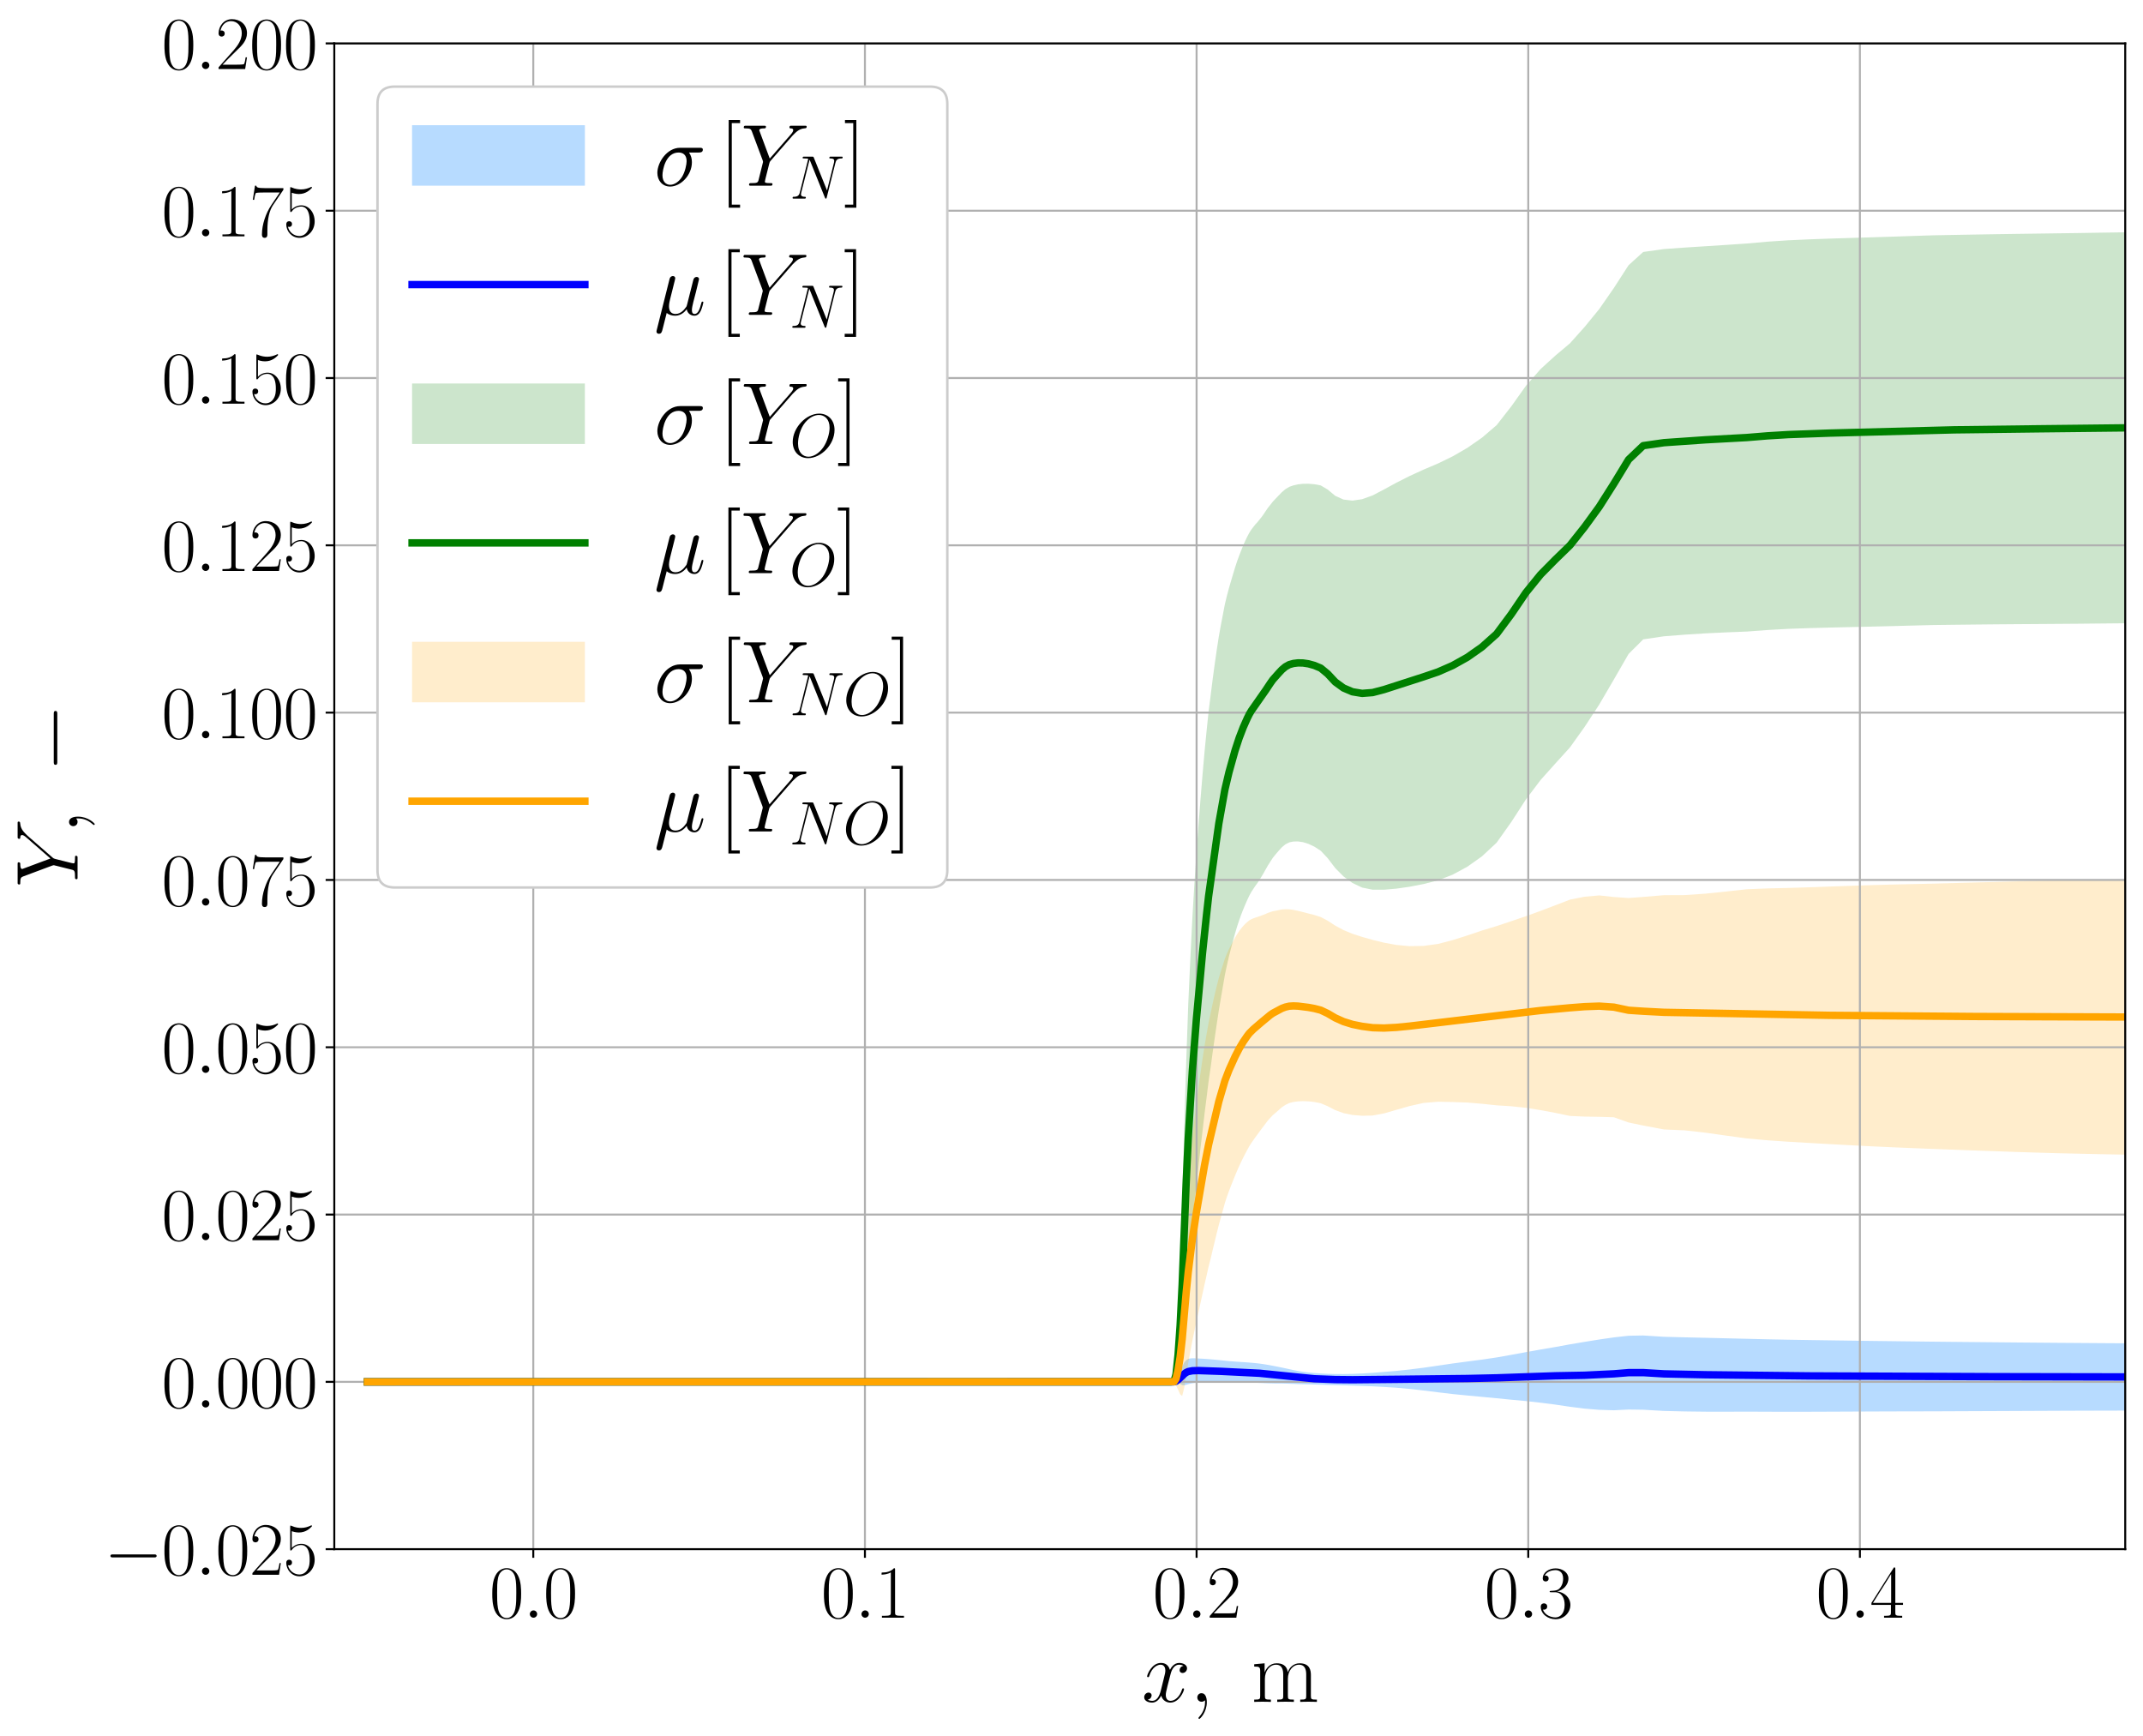 <?xml version="1.0" encoding="utf-8" standalone="no"?>
<!DOCTYPE svg PUBLIC "-//W3C//DTD SVG 1.1//EN"
  "http://www.w3.org/Graphics/SVG/1.1/DTD/svg11.dtd">
<svg xmlns:xlink="http://www.w3.org/1999/xlink" width="868.001pt" height="703.184pt" viewBox="0 0 868.001 703.184" xmlns="http://www.w3.org/2000/svg" version="1.1">
 <defs>
  <style type="text/css">*{stroke-linejoin: round; stroke-linecap: butt}</style>
 </defs>
 <g id="figure_1">
  <g id="patch_1">
   <path d="M 0 703.184 
L 868.001 703.184 
L 868.001 0 
L 0 0 
z
" style="fill: #ffffff"/>
  </g>
  <g id="axes_1">
   <g id="patch_2">
    <path d="M 135.401 627.418 
L 860.801 627.418 
L 860.801 17.578 
L 135.401 17.578 
z
" style="fill: #ffffff"/>
   </g>
   <g id="PolyCollection_1">
    <path d="M 148.834 559.658 
L 148.834 559.658 
L 167.092 559.658 
L 180.419 559.658 
L 190.149 559.658 
L 197.252 559.658 
L 202.438 559.658 
L 206.224 559.658 
L 208.989 559.658 
L 211.009 559.658 
L 212.485 559.658 
L 213.664 559.658 
L 214.833 559.658 
L 216.001 559.658 
L 217.199 559.658 
L 218.396 559.658 
L 219.594 559.658 
L 220.791 559.658 
L 221.989 559.658 
L 223.186 559.658 
L 224.384 559.658 
L 225.582 559.658 
L 226.779 559.658 
L 227.977 559.658 
L 229.174 559.658 
L 230.372 559.658 
L 231.569 559.658 
L 232.767 559.658 
L 233.965 559.658 
L 235.162 559.658 
L 236.36 559.658 
L 237.557 559.658 
L 238.755 559.658 
L 239.952 559.658 
L 241.15 559.658 
L 242.348 559.658 
L 243.545 559.658 
L 244.743 559.658 
L 245.94 559.658 
L 247.138 559.658 
L 248.335 559.658 
L 249.533 559.658 
L 250.73 559.658 
L 251.928 559.658 
L 253.126 559.658 
L 254.323 559.658 
L 255.521 559.658 
L 256.718 559.658 
L 257.916 559.658 
L 259.144 559.658 
L 260.415 559.658 
L 261.733 559.658 
L 263.098 559.658 
L 264.515 559.658 
L 265.984 559.658 
L 267.507 559.658 
L 269.086 559.658 
L 270.723 559.658 
L 272.421 559.658 
L 274.18 559.658 
L 276.003 559.658 
L 277.894 559.658 
L 279.856 559.658 
L 281.888 559.658 
L 283.995 559.658 
L 286.181 559.658 
L 288.446 559.658 
L 290.795 559.658 
L 293.23 559.658 
L 295.755 559.658 
L 298.373 559.658 
L 301.087 559.658 
L 303.901 559.658 
L 306.819 559.658 
L 309.844 559.658 
L 312.981 559.658 
L 316.233 559.658 
L 319.604 559.658 
L 323.1 559.658 
L 326.725 559.658 
L 330.483 559.658 
L 334.379 559.658 
L 338.42 559.658 
L 342.608 559.658 
L 346.951 559.658 
L 351.455 559.658 
L 356.124 559.658 
L 360.965 559.658 
L 365.959 559.658 
L 371.096 559.658 
L 376.423 559.658 
L 381.947 559.658 
L 387.674 559.658 
L 393.612 559.658 
L 399.769 559.658 
L 406.153 559.658 
L 412.772 559.658 
L 419.636 559.658 
L 426.752 559.658 
L 434.131 559.658 
L 441.782 559.658 
L 449.334 559.658 
L 454.971 559.658 
L 458.986 559.658 
L 461.845 559.658 
L 463.882 559.658 
L 465.333 559.658 
L 466.474 559.658 
L 467.605 559.658 
L 468.736 559.658 
L 469.867 559.658 
L 470.998 559.658 
L 472.129 559.658 
L 473.26 559.658 
L 474.391 559.658 
L 475.522 559.625 
L 476.347 558.928 
L 477.172 557.512 
L 477.997 555.662 
L 478.822 553.558 
L 479.646 551.84 
L 480.471 550.855 
L 481.296 550.348 
L 482.121 550.172 
L 482.946 550.094 
L 483.77 550.108 
L 484.595 550.141 
L 485.42 550.188 
L 486.245 550.238 
L 487.069 550.281 
L 487.894 550.328 
L 488.719 550.386 
L 489.544 550.448 
L 490.369 550.518 
L 491.193 550.589 
L 492.018 550.661 
L 492.843 550.738 
L 493.668 550.824 
L 494.493 550.908 
L 495.317 551 
L 496.142 551.088 
L 496.967 551.171 
L 497.792 551.25 
L 498.617 551.318 
L 499.441 551.378 
L 500.266 551.441 
L 501.091 551.502 
L 501.916 551.558 
L 502.741 551.611 
L 503.565 551.66 
L 504.39 551.714 
L 505.215 551.773 
L 506.04 551.836 
L 506.865 551.907 
L 507.689 551.981 
L 508.514 552.062 
L 509.339 552.151 
L 510.164 552.254 
L 510.989 552.362 
L 511.813 552.483 
L 512.647 552.613 
L 513.532 552.766 
L 514.494 552.939 
L 515.532 553.133 
L 516.66 553.357 
L 517.883 553.59 
L 519.209 553.86 
L 520.648 554.167 
L 522.214 554.507 
L 523.915 554.88 
L 525.765 555.244 
L 527.777 555.577 
L 529.966 555.856 
L 532.349 556.075 
L 534.942 556.253 
L 537.762 556.409 
L 540.831 556.495 
L 544.166 556.505 
L 547.79 556.425 
L 551.721 556.257 
L 555.98 555.995 
L 560.584 555.631 
L 565.543 555.217 
L 570.861 554.649 
L 576.521 553.94 
L 582.435 553.086 
L 588.373 552.211 
L 594.312 551.419 
L 600.25 550.644 
L 606.189 549.763 
L 612.127 548.707 
L 618.066 547.619 
L 624.004 546.554 
L 629.943 545.547 
L 635.881 544.457 
L 641.82 543.461 
L 647.758 542.5 
L 653.697 541.639 
L 659.635 540.976 
L 665.574 540.869 
L 673.97 541.401 
L 682.366 541.615 
L 690.762 541.807 
L 699.157 542.009 
L 707.553 542.211 
L 715.949 542.418 
L 724.345 542.583 
L 732.741 542.716 
L 741.137 542.839 
L 749.532 542.956 
L 757.928 543.07 
L 766.324 543.174 
L 774.72 543.275 
L 783.116 543.376 
L 791.512 543.462 
L 799.907 543.544 
L 808.303 543.624 
L 816.699 543.702 
L 825.095 543.775 
L 833.491 543.844 
L 841.887 543.904 
L 850.282 543.965 
L 858.678 544.019 
L 867.074 544.049 
L 867.074 571.276 
L 867.074 571.276 
L 858.678 571.292 
L 850.282 571.313 
L 841.887 571.336 
L 833.491 571.368 
L 825.095 571.406 
L 816.699 571.445 
L 808.303 571.483 
L 799.907 571.515 
L 791.512 571.551 
L 783.116 571.588 
L 774.72 571.605 
L 766.324 571.624 
L 757.928 571.655 
L 749.532 571.693 
L 741.137 571.731 
L 732.741 571.762 
L 724.345 571.776 
L 715.949 571.754 
L 707.553 571.714 
L 699.157 571.748 
L 690.762 571.735 
L 682.366 571.632 
L 673.97 571.43 
L 665.574 570.947 
L 659.635 570.863 
L 653.697 571.161 
L 647.758 570.982 
L 641.82 570.493 
L 635.881 569.753 
L 629.943 568.855 
L 624.004 568.102 
L 618.066 567.434 
L 612.127 566.883 
L 606.189 566.294 
L 600.25 565.725 
L 594.312 565.177 
L 588.373 564.588 
L 582.435 563.883 
L 576.521 563.14 
L 570.861 562.504 
L 565.543 562.026 
L 560.584 561.711 
L 555.98 561.456 
L 551.721 561.301 
L 547.79 561.165 
L 544.166 561.049 
L 540.831 560.954 
L 537.762 560.891 
L 534.942 560.798 
L 532.349 560.723 
L 529.966 560.663 
L 527.777 560.611 
L 525.765 560.554 
L 523.915 560.48 
L 522.214 560.412 
L 520.648 560.36 
L 519.209 560.316 
L 517.883 560.311 
L 516.66 560.313 
L 515.532 560.286 
L 514.494 560.26 
L 513.532 560.226 
L 512.647 560.182 
L 511.813 560.148 
L 510.989 560.1 
L 510.164 560.078 
L 509.339 560.047 
L 508.514 560.017 
L 507.689 559.992 
L 506.865 559.97 
L 506.04 559.947 
L 505.215 559.93 
L 504.39 559.912 
L 503.565 559.893 
L 502.741 559.874 
L 501.916 559.857 
L 501.091 559.845 
L 500.266 559.829 
L 499.441 559.812 
L 498.617 559.811 
L 497.792 559.819 
L 496.967 559.831 
L 496.142 559.844 
L 495.317 559.858 
L 494.493 559.878 
L 493.668 559.907 
L 492.843 559.917 
L 492.018 559.926 
L 491.193 559.942 
L 490.369 559.963 
L 489.544 559.972 
L 488.719 559.982 
L 487.894 559.974 
L 487.069 559.97 
L 486.245 559.959 
L 485.42 559.972 
L 484.595 560.014 
L 483.77 560.099 
L 482.946 560.218 
L 482.121 560.386 
L 481.296 560.6 
L 480.471 560.84 
L 479.646 561.056 
L 478.822 560.976 
L 477.997 560.492 
L 477.172 560.087 
L 476.347 559.821 
L 475.522 559.665 
L 474.391 559.658 
L 473.26 559.658 
L 472.129 559.658 
L 470.998 559.658 
L 469.867 559.658 
L 468.736 559.658 
L 467.605 559.658 
L 466.474 559.658 
L 465.333 559.658 
L 463.882 559.658 
L 461.845 559.658 
L 458.986 559.658 
L 454.971 559.658 
L 449.334 559.658 
L 441.782 559.658 
L 434.131 559.658 
L 426.752 559.658 
L 419.636 559.658 
L 412.772 559.658 
L 406.153 559.658 
L 399.769 559.658 
L 393.612 559.658 
L 387.674 559.658 
L 381.947 559.658 
L 376.423 559.658 
L 371.096 559.658 
L 365.959 559.658 
L 360.965 559.658 
L 356.124 559.658 
L 351.455 559.658 
L 346.951 559.658 
L 342.608 559.658 
L 338.42 559.658 
L 334.379 559.658 
L 330.483 559.658 
L 326.725 559.658 
L 323.1 559.658 
L 319.604 559.658 
L 316.233 559.658 
L 312.981 559.658 
L 309.844 559.658 
L 306.819 559.658 
L 303.901 559.658 
L 301.087 559.658 
L 298.373 559.658 
L 295.755 559.658 
L 293.23 559.658 
L 290.795 559.658 
L 288.446 559.658 
L 286.181 559.658 
L 283.995 559.658 
L 281.888 559.658 
L 279.856 559.658 
L 277.894 559.658 
L 276.003 559.658 
L 274.18 559.658 
L 272.421 559.658 
L 270.723 559.658 
L 269.086 559.658 
L 267.507 559.658 
L 265.984 559.658 
L 264.515 559.658 
L 263.098 559.658 
L 261.733 559.658 
L 260.415 559.658 
L 259.144 559.658 
L 257.916 559.658 
L 256.718 559.658 
L 255.521 559.658 
L 254.323 559.658 
L 253.126 559.658 
L 251.928 559.658 
L 250.73 559.658 
L 249.533 559.658 
L 248.335 559.658 
L 247.138 559.658 
L 245.94 559.658 
L 244.743 559.658 
L 243.545 559.658 
L 242.348 559.658 
L 241.15 559.658 
L 239.952 559.658 
L 238.755 559.658 
L 237.557 559.658 
L 236.36 559.658 
L 235.162 559.658 
L 233.965 559.658 
L 232.767 559.658 
L 231.569 559.658 
L 230.372 559.658 
L 229.174 559.658 
L 227.977 559.658 
L 226.779 559.658 
L 225.582 559.658 
L 224.384 559.658 
L 223.186 559.658 
L 221.989 559.658 
L 220.791 559.658 
L 219.594 559.658 
L 218.396 559.658 
L 217.199 559.658 
L 216.001 559.658 
L 214.833 559.658 
L 213.664 559.658 
L 212.485 559.658 
L 211.009 559.658 
L 208.989 559.658 
L 206.224 559.658 
L 202.438 559.658 
L 197.252 559.658 
L 190.149 559.658 
L 180.419 559.658 
L 167.092 559.658 
L 148.834 559.658 
z
" clip-path="url(#p0a5de38786)" style="fill: #99ccff; fill-opacity: 0.7"/>
   </g>
   <g id="PolyCollection_2">
    <path d="M 148.834 559.658 
L 148.834 559.658 
L 167.092 559.658 
L 180.419 559.658 
L 190.149 559.658 
L 197.252 559.658 
L 202.438 559.658 
L 206.224 559.658 
L 208.989 559.658 
L 211.009 559.658 
L 212.485 559.658 
L 213.664 559.658 
L 214.833 559.658 
L 216.001 559.658 
L 217.199 559.658 
L 218.396 559.658 
L 219.594 559.658 
L 220.791 559.658 
L 221.989 559.658 
L 223.186 559.658 
L 224.384 559.658 
L 225.582 559.658 
L 226.779 559.658 
L 227.977 559.658 
L 229.174 559.658 
L 230.372 559.658 
L 231.569 559.658 
L 232.767 559.658 
L 233.965 559.658 
L 235.162 559.658 
L 236.36 559.658 
L 237.557 559.658 
L 238.755 559.658 
L 239.952 559.658 
L 241.15 559.658 
L 242.348 559.658 
L 243.545 559.658 
L 244.743 559.658 
L 245.94 559.658 
L 247.138 559.658 
L 248.335 559.658 
L 249.533 559.658 
L 250.73 559.658 
L 251.928 559.658 
L 253.126 559.658 
L 254.323 559.658 
L 255.521 559.658 
L 256.718 559.658 
L 257.916 559.658 
L 259.144 559.658 
L 260.415 559.658 
L 261.733 559.658 
L 263.098 559.658 
L 264.515 559.658 
L 265.984 559.658 
L 267.507 559.658 
L 269.086 559.658 
L 270.723 559.658 
L 272.421 559.658 
L 274.18 559.658 
L 276.003 559.658 
L 277.894 559.658 
L 279.856 559.658 
L 281.888 559.658 
L 283.995 559.658 
L 286.181 559.658 
L 288.446 559.658 
L 290.795 559.658 
L 293.23 559.658 
L 295.755 559.658 
L 298.373 559.658 
L 301.087 559.658 
L 303.901 559.658 
L 306.819 559.658 
L 309.844 559.658 
L 312.981 559.658 
L 316.233 559.658 
L 319.604 559.658 
L 323.1 559.658 
L 326.725 559.658 
L 330.483 559.658 
L 334.379 559.658 
L 338.42 559.658 
L 342.608 559.658 
L 346.951 559.658 
L 351.455 559.658 
L 356.124 559.658 
L 360.965 559.658 
L 365.959 559.658 
L 371.096 559.658 
L 376.423 559.658 
L 381.947 559.658 
L 387.674 559.658 
L 393.612 559.658 
L 399.769 559.658 
L 406.153 559.658 
L 412.772 559.658 
L 419.636 559.658 
L 426.752 559.658 
L 434.131 559.658 
L 441.782 559.658 
L 449.334 559.658 
L 454.971 559.658 
L 458.986 559.658 
L 461.845 559.658 
L 463.882 559.658 
L 465.333 559.658 
L 466.474 559.658 
L 467.605 559.658 
L 468.736 559.658 
L 469.867 559.658 
L 470.998 559.658 
L 472.129 559.658 
L 473.26 559.658 
L 474.391 559.658 
L 475.522 559.314 
L 476.347 552.489 
L 477.172 536.291 
L 477.997 514.853 
L 478.822 487.423 
L 479.646 457.206 
L 480.471 429.963 
L 481.296 406.595 
L 482.121 388.489 
L 482.946 371.941 
L 483.77 358.069 
L 484.595 345.69 
L 485.42 334.56 
L 486.245 323.786 
L 487.069 313.783 
L 487.894 304.389 
L 488.719 296.021 
L 489.544 288.036 
L 490.369 281.566 
L 491.193 274.973 
L 492.018 268.891 
L 492.843 263.138 
L 493.668 257.828 
L 494.493 253.201 
L 495.317 248.907 
L 496.142 244.64 
L 496.967 241.202 
L 497.792 238.132 
L 498.617 235.321 
L 499.441 232.53 
L 500.266 229.797 
L 501.091 227.281 
L 501.916 225.018 
L 502.741 222.902 
L 503.565 220.843 
L 504.39 218.988 
L 505.215 217.292 
L 506.04 215.736 
L 506.865 214.443 
L 507.689 213.387 
L 508.514 212.334 
L 509.339 211.454 
L 510.164 210.427 
L 510.989 209.397 
L 511.813 208.26 
L 512.647 207.008 
L 513.532 205.718 
L 514.494 204.506 
L 515.532 203.177 
L 516.66 201.982 
L 517.883 200.707 
L 519.209 199.331 
L 520.648 198.108 
L 522.214 197.174 
L 523.915 196.575 
L 525.765 196.155 
L 527.777 195.936 
L 529.966 195.92 
L 532.349 196.103 
L 534.942 196.594 
L 537.762 198.26 
L 540.831 200.819 
L 544.166 202.32 
L 547.79 202.744 
L 551.721 202.177 
L 555.98 200.64 
L 560.584 198.223 
L 565.543 195.526 
L 570.861 192.826 
L 576.521 190.228 
L 582.435 187.716 
L 588.373 184.828 
L 594.312 181.397 
L 600.25 177.265 
L 606.189 172.192 
L 612.127 164.585 
L 618.066 156.25 
L 624.004 149.463 
L 629.943 144.055 
L 635.881 139.056 
L 641.82 132.426 
L 647.758 125.164 
L 653.697 116.61 
L 659.635 107.414 
L 665.574 102.042 
L 673.97 100.869 
L 682.366 100.266 
L 690.762 99.729 
L 699.157 99.186 
L 707.553 98.624 
L 715.949 97.874 
L 724.345 97.317 
L 732.741 96.936 
L 741.137 96.634 
L 749.532 96.371 
L 757.928 96.116 
L 766.324 95.856 
L 774.72 95.568 
L 783.116 95.299 
L 791.512 95.143 
L 799.907 94.991 
L 808.303 94.849 
L 816.699 94.725 
L 825.095 94.611 
L 833.491 94.494 
L 841.887 94.376 
L 850.282 94.239 
L 858.678 94.115 
L 867.074 94.035 
L 867.074 252.389 
L 867.074 252.389 
L 858.678 252.443 
L 850.282 252.524 
L 841.887 252.61 
L 833.491 252.673 
L 825.095 252.733 
L 816.699 252.788 
L 808.303 252.855 
L 799.907 252.939 
L 791.512 253.035 
L 783.116 253.136 
L 774.72 253.349 
L 766.324 253.577 
L 757.928 253.777 
L 749.532 253.969 
L 741.137 254.167 
L 732.741 254.39 
L 724.345 254.685 
L 715.949 255.151 
L 707.553 255.778 
L 699.157 256.11 
L 690.762 256.511 
L 682.366 257.039 
L 673.97 257.7 
L 665.574 258.938 
L 659.635 264.858 
L 653.697 275.162 
L 647.758 285.339 
L 641.82 294.407 
L 635.881 302.722 
L 629.943 309.266 
L 624.004 315.892 
L 618.066 323.752 
L 612.127 332.926 
L 606.189 341.289 
L 600.25 346.827 
L 594.312 351.031 
L 588.373 354.241 
L 582.435 356.551 
L 576.521 358.053 
L 570.861 359.149 
L 565.543 359.905 
L 560.584 360.335 
L 555.98 360.331 
L 551.721 359.467 
L 547.79 357.606 
L 544.166 354.941 
L 540.831 351.584 
L 537.762 347.557 
L 534.942 344.554 
L 532.349 342.88 
L 529.966 341.759 
L 527.777 341.087 
L 525.765 340.785 
L 523.915 340.815 
L 522.214 341.153 
L 520.648 341.956 
L 519.209 343.149 
L 517.883 344.611 
L 516.66 346.033 
L 515.532 347.437 
L 514.494 349.043 
L 513.532 350.548 
L 512.647 352.11 
L 511.813 353.603 
L 510.989 354.983 
L 510.164 356.327 
L 509.339 357.606 
L 508.514 358.704 
L 507.689 359.941 
L 506.865 361.198 
L 506.04 362.692 
L 505.215 364.452 
L 504.39 366.311 
L 503.565 368.296 
L 502.741 370.395 
L 501.916 372.701 
L 501.091 375.209 
L 500.266 377.971 
L 499.441 380.946 
L 498.617 384.072 
L 497.792 387.327 
L 496.967 390.879 
L 496.142 394.796 
L 495.317 399.556 
L 494.493 404.323 
L 493.668 409.246 
L 492.843 414.668 
L 492.018 420.303 
L 491.193 426.099 
L 490.369 432.204 
L 489.544 437.775 
L 488.719 444.5 
L 487.894 450.971 
L 487.069 458.089 
L 486.245 465.014 
L 485.42 472.405 
L 484.595 479.639 
L 483.77 487.322 
L 482.946 495.445 
L 482.121 504.757 
L 481.296 515.011 
L 480.471 526.83 
L 479.646 540.992 
L 478.822 553.295 
L 477.997 558.847 
L 477.172 561.028 
L 476.347 560.641 
L 475.522 559.707 
L 474.391 559.658 
L 473.26 559.658 
L 472.129 559.658 
L 470.998 559.658 
L 469.867 559.658 
L 468.736 559.658 
L 467.605 559.658 
L 466.474 559.658 
L 465.333 559.658 
L 463.882 559.658 
L 461.845 559.658 
L 458.986 559.658 
L 454.971 559.658 
L 449.334 559.658 
L 441.782 559.658 
L 434.131 559.658 
L 426.752 559.658 
L 419.636 559.658 
L 412.772 559.658 
L 406.153 559.658 
L 399.769 559.658 
L 393.612 559.658 
L 387.674 559.658 
L 381.947 559.658 
L 376.423 559.658 
L 371.096 559.658 
L 365.959 559.658 
L 360.965 559.658 
L 356.124 559.658 
L 351.455 559.658 
L 346.951 559.658 
L 342.608 559.658 
L 338.42 559.658 
L 334.379 559.658 
L 330.483 559.658 
L 326.725 559.658 
L 323.1 559.658 
L 319.604 559.658 
L 316.233 559.658 
L 312.981 559.658 
L 309.844 559.658 
L 306.819 559.658 
L 303.901 559.658 
L 301.087 559.658 
L 298.373 559.658 
L 295.755 559.658 
L 293.23 559.658 
L 290.795 559.658 
L 288.446 559.658 
L 286.181 559.658 
L 283.995 559.658 
L 281.888 559.658 
L 279.856 559.658 
L 277.894 559.658 
L 276.003 559.658 
L 274.18 559.658 
L 272.421 559.658 
L 270.723 559.658 
L 269.086 559.658 
L 267.507 559.658 
L 265.984 559.658 
L 264.515 559.658 
L 263.098 559.658 
L 261.733 559.658 
L 260.415 559.658 
L 259.144 559.658 
L 257.916 559.658 
L 256.718 559.658 
L 255.521 559.658 
L 254.323 559.658 
L 253.126 559.658 
L 251.928 559.658 
L 250.73 559.658 
L 249.533 559.658 
L 248.335 559.658 
L 247.138 559.658 
L 245.94 559.658 
L 244.743 559.658 
L 243.545 559.658 
L 242.348 559.658 
L 241.15 559.658 
L 239.952 559.658 
L 238.755 559.658 
L 237.557 559.658 
L 236.36 559.658 
L 235.162 559.658 
L 233.965 559.658 
L 232.767 559.658 
L 231.569 559.658 
L 230.372 559.658 
L 229.174 559.658 
L 227.977 559.658 
L 226.779 559.658 
L 225.582 559.658 
L 224.384 559.658 
L 223.186 559.658 
L 221.989 559.658 
L 220.791 559.658 
L 219.594 559.658 
L 218.396 559.658 
L 217.199 559.658 
L 216.001 559.658 
L 214.833 559.658 
L 213.664 559.658 
L 212.485 559.658 
L 211.009 559.658 
L 208.989 559.658 
L 206.224 559.658 
L 202.438 559.658 
L 197.252 559.658 
L 190.149 559.658 
L 180.419 559.658 
L 167.092 559.658 
L 148.834 559.658 
z
" clip-path="url(#p0a5de38786)" style="fill: #008000; fill-opacity: 0.2"/>
   </g>
   <g id="PolyCollection_3">
    <path d="M 148.834 559.658 
L 148.834 559.658 
L 167.092 559.658 
L 180.419 559.658 
L 190.149 559.658 
L 197.252 559.658 
L 202.438 559.658 
L 206.224 559.658 
L 208.989 559.658 
L 211.009 559.658 
L 212.485 559.658 
L 213.664 559.658 
L 214.833 559.658 
L 216.001 559.658 
L 217.199 559.658 
L 218.396 559.658 
L 219.594 559.658 
L 220.791 559.658 
L 221.989 559.658 
L 223.186 559.658 
L 224.384 559.658 
L 225.582 559.658 
L 226.779 559.658 
L 227.977 559.658 
L 229.174 559.658 
L 230.372 559.658 
L 231.569 559.658 
L 232.767 559.658 
L 233.965 559.658 
L 235.162 559.658 
L 236.36 559.658 
L 237.557 559.658 
L 238.755 559.658 
L 239.952 559.658 
L 241.15 559.658 
L 242.348 559.658 
L 243.545 559.658 
L 244.743 559.658 
L 245.94 559.658 
L 247.138 559.658 
L 248.335 559.658 
L 249.533 559.658 
L 250.73 559.658 
L 251.928 559.658 
L 253.126 559.658 
L 254.323 559.658 
L 255.521 559.658 
L 256.718 559.658 
L 257.916 559.658 
L 259.144 559.658 
L 260.415 559.658 
L 261.733 559.658 
L 263.098 559.658 
L 264.515 559.658 
L 265.984 559.658 
L 267.507 559.658 
L 269.086 559.658 
L 270.723 559.658 
L 272.421 559.658 
L 274.18 559.658 
L 276.003 559.658 
L 277.894 559.658 
L 279.856 559.658 
L 281.888 559.658 
L 283.995 559.658 
L 286.181 559.658 
L 288.446 559.658 
L 290.795 559.658 
L 293.23 559.658 
L 295.755 559.658 
L 298.373 559.658 
L 301.087 559.658 
L 303.901 559.658 
L 306.819 559.658 
L 309.844 559.658 
L 312.981 559.658 
L 316.233 559.658 
L 319.604 559.658 
L 323.1 559.658 
L 326.725 559.658 
L 330.483 559.658 
L 334.379 559.658 
L 338.42 559.658 
L 342.608 559.658 
L 346.951 559.658 
L 351.455 559.658 
L 356.124 559.658 
L 360.965 559.658 
L 365.959 559.658 
L 371.096 559.658 
L 376.423 559.658 
L 381.947 559.658 
L 387.674 559.658 
L 393.612 559.658 
L 399.769 559.658 
L 406.153 559.658 
L 412.772 559.658 
L 419.636 559.658 
L 426.752 559.658 
L 434.131 559.658 
L 441.782 559.658 
L 449.334 559.658 
L 454.971 559.658 
L 458.986 559.658 
L 461.845 559.658 
L 463.882 559.658 
L 465.333 559.658 
L 466.474 559.658 
L 467.605 559.658 
L 468.736 559.658 
L 469.867 559.658 
L 470.998 559.658 
L 472.129 559.658 
L 473.26 559.658 
L 474.391 559.658 
L 475.522 559.529 
L 476.347 555.602 
L 477.172 546.911 
L 477.997 534.703 
L 478.822 519.385 
L 479.646 503.428 
L 480.471 489.66 
L 481.296 478.238 
L 482.121 469.152 
L 482.946 460.656 
L 483.77 453.358 
L 484.595 446.709 
L 485.42 440.594 
L 486.245 434.595 
L 487.069 428.823 
L 487.894 423.555 
L 488.719 418.782 
L 489.544 414.132 
L 490.369 410.276 
L 491.193 406.356 
L 492.018 402.708 
L 492.843 399.282 
L 493.668 396.123 
L 494.493 393.405 
L 495.317 390.808 
L 496.142 388.222 
L 496.967 386.171 
L 497.792 384.377 
L 498.617 382.783 
L 499.441 381.218 
L 500.266 379.702 
L 501.091 378.324 
L 501.916 377.091 
L 502.741 375.985 
L 503.565 375.005 
L 504.39 374.139 
L 505.215 373.388 
L 506.04 372.74 
L 506.865 372.267 
L 507.689 371.934 
L 508.514 371.625 
L 509.339 371.359 
L 510.164 371.08 
L 510.989 370.767 
L 511.813 370.468 
L 512.647 370.119 
L 513.532 369.737 
L 514.494 369.405 
L 515.532 369.056 
L 516.66 368.859 
L 517.883 368.597 
L 519.209 368.335 
L 520.648 368.23 
L 522.214 368.27 
L 523.915 368.509 
L 525.765 368.897 
L 527.777 369.396 
L 529.966 369.964 
L 532.349 370.57 
L 534.942 371.397 
L 537.762 372.88 
L 540.831 374.88 
L 544.166 376.668 
L 547.79 378.181 
L 551.721 379.448 
L 555.98 380.66 
L 560.584 381.785 
L 565.543 382.693 
L 570.861 383.187 
L 576.521 383.098 
L 582.435 382.299 
L 588.373 380.747 
L 594.312 378.875 
L 600.25 376.866 
L 606.189 375.066 
L 612.127 373.08 
L 618.066 371.062 
L 624.004 368.905 
L 629.943 366.64 
L 635.881 364.357 
L 641.82 363.174 
L 647.758 362.64 
L 653.697 363.293 
L 659.635 363.699 
L 665.574 363.253 
L 673.97 362.547 
L 682.366 362.51 
L 690.762 361.929 
L 699.157 361.064 
L 707.553 360.14 
L 715.949 359.81 
L 724.345 359.612 
L 732.741 359.358 
L 741.137 359.057 
L 749.532 358.759 
L 757.928 358.477 
L 766.324 358.244 
L 774.72 358.052 
L 783.116 357.873 
L 791.512 357.639 
L 799.907 357.405 
L 808.303 357.192 
L 816.699 356.964 
L 825.095 356.752 
L 833.491 356.551 
L 841.887 356.395 
L 850.282 356.27 
L 858.678 356.179 
L 867.074 356.115 
L 867.074 467.684 
L 867.074 467.684 
L 858.678 467.592 
L 850.282 467.429 
L 841.887 467.24 
L 833.491 467.05 
L 825.095 466.807 
L 816.699 466.543 
L 808.303 466.246 
L 799.907 465.946 
L 791.512 465.639 
L 783.116 465.321 
L 774.72 464.988 
L 766.324 464.636 
L 757.928 464.255 
L 749.532 463.82 
L 741.137 463.363 
L 732.741 462.887 
L 724.345 462.401 
L 715.949 461.823 
L 707.553 461.068 
L 699.157 459.925 
L 690.762 458.739 
L 682.366 457.791 
L 673.97 457.427 
L 665.574 455.845 
L 659.635 454.607 
L 653.697 452.492 
L 647.758 452.312 
L 641.82 452.219 
L 635.881 451.953 
L 629.943 450.715 
L 624.004 449.604 
L 618.066 448.661 
L 612.127 448.032 
L 606.189 447.659 
L 600.25 447.025 
L 594.312 446.532 
L 588.373 446.322 
L 582.435 446.203 
L 576.521 446.702 
L 570.861 447.975 
L 565.543 449.5 
L 560.584 450.925 
L 555.98 451.789 
L 551.721 451.881 
L 547.79 451.559 
L 544.166 450.817 
L 540.831 449.606 
L 537.762 448.009 
L 534.942 446.816 
L 532.349 446.307 
L 529.966 446.041 
L 527.777 445.963 
L 525.765 446.056 
L 523.915 446.284 
L 522.214 446.728 
L 520.648 447.482 
L 519.209 448.45 
L 517.883 449.613 
L 516.66 450.679 
L 515.532 451.655 
L 514.494 452.753 
L 513.532 453.825 
L 512.647 454.983 
L 511.813 456.097 
L 510.989 457.19 
L 510.164 458.294 
L 509.339 459.425 
L 508.514 460.536 
L 507.689 461.707 
L 506.865 462.88 
L 506.04 464.178 
L 505.215 465.666 
L 504.39 467.208 
L 503.565 468.825 
L 502.741 470.501 
L 501.916 472.265 
L 501.091 474.129 
L 500.266 476.091 
L 499.441 478.143 
L 498.617 480.222 
L 497.792 482.341 
L 496.967 484.633 
L 496.142 487.141 
L 495.317 490.157 
L 494.493 493.139 
L 493.668 496.114 
L 492.843 499.409 
L 492.018 502.79 
L 491.193 506.207 
L 490.369 509.734 
L 489.544 512.89 
L 488.719 516.62 
L 487.894 520.157 
L 487.069 523.961 
L 486.245 527.723 
L 485.42 531.577 
L 484.595 535.267 
L 483.77 539.108 
L 482.946 543.026 
L 482.121 547.367 
L 481.296 551.964 
L 480.471 556.944 
L 479.646 562.131 
L 478.822 565.364 
L 477.997 564.698 
L 477.172 562.813 
L 476.347 561.125 
L 475.522 559.69 
L 474.391 559.658 
L 473.26 559.658 
L 472.129 559.658 
L 470.998 559.658 
L 469.867 559.658 
L 468.736 559.658 
L 467.605 559.658 
L 466.474 559.658 
L 465.333 559.658 
L 463.882 559.658 
L 461.845 559.658 
L 458.986 559.658 
L 454.971 559.658 
L 449.334 559.658 
L 441.782 559.658 
L 434.131 559.658 
L 426.752 559.658 
L 419.636 559.658 
L 412.772 559.658 
L 406.153 559.658 
L 399.769 559.658 
L 393.612 559.658 
L 387.674 559.658 
L 381.947 559.658 
L 376.423 559.658 
L 371.096 559.658 
L 365.959 559.658 
L 360.965 559.658 
L 356.124 559.658 
L 351.455 559.658 
L 346.951 559.658 
L 342.608 559.658 
L 338.42 559.658 
L 334.379 559.658 
L 330.483 559.658 
L 326.725 559.658 
L 323.1 559.658 
L 319.604 559.658 
L 316.233 559.658 
L 312.981 559.658 
L 309.844 559.658 
L 306.819 559.658 
L 303.901 559.658 
L 301.087 559.658 
L 298.373 559.658 
L 295.755 559.658 
L 293.23 559.658 
L 290.795 559.658 
L 288.446 559.658 
L 286.181 559.658 
L 283.995 559.658 
L 281.888 559.658 
L 279.856 559.658 
L 277.894 559.658 
L 276.003 559.658 
L 274.18 559.658 
L 272.421 559.658 
L 270.723 559.658 
L 269.086 559.658 
L 267.507 559.658 
L 265.984 559.658 
L 264.515 559.658 
L 263.098 559.658 
L 261.733 559.658 
L 260.415 559.658 
L 259.144 559.658 
L 257.916 559.658 
L 256.718 559.658 
L 255.521 559.658 
L 254.323 559.658 
L 253.126 559.658 
L 251.928 559.658 
L 250.73 559.658 
L 249.533 559.658 
L 248.335 559.658 
L 247.138 559.658 
L 245.94 559.658 
L 244.743 559.658 
L 243.545 559.658 
L 242.348 559.658 
L 241.15 559.658 
L 239.952 559.658 
L 238.755 559.658 
L 237.557 559.658 
L 236.36 559.658 
L 235.162 559.658 
L 233.965 559.658 
L 232.767 559.658 
L 231.569 559.658 
L 230.372 559.658 
L 229.174 559.658 
L 227.977 559.658 
L 226.779 559.658 
L 225.582 559.658 
L 224.384 559.658 
L 223.186 559.658 
L 221.989 559.658 
L 220.791 559.658 
L 219.594 559.658 
L 218.396 559.658 
L 217.199 559.658 
L 216.001 559.658 
L 214.833 559.658 
L 213.664 559.658 
L 212.485 559.658 
L 211.009 559.658 
L 208.989 559.658 
L 206.224 559.658 
L 202.438 559.658 
L 197.252 559.658 
L 190.149 559.658 
L 180.419 559.658 
L 167.092 559.658 
L 148.834 559.658 
z
" clip-path="url(#p0a5de38786)" style="fill: #ffa500; fill-opacity: 0.2"/>
   </g>
   <g id="matplotlib.axis_1">
    <g id="xtick_1">
     <g id="line2d_1">
      <path d="M 216.001 627.418 
L 216.001 17.578 
" clip-path="url(#p0a5de38786)" style="fill: none; stroke: #b0b0b0; stroke-width: 0.8; stroke-linecap: square"/>
     </g>
     <g id="line2d_2">
      <defs>
       <path id="mf608162434" d="M 0 0 
L 0 3.5 
" style="stroke: #000000; stroke-width: 0.8"/>
      </defs>
      <g>
       <use xlink:href="#mf608162434" x="216.001" y="627.418" style="stroke: #000000; stroke-width: 0.8"/>
      </g>
     </g>
     <g id="text_1">
      <!-- $\mathdefault{0.0}$ -->
      <g transform="translate(198.229 655.173)scale(0.3 -0.3)">
       <defs>
        <path id="CMR17-30" d="M 2688 2025 
C 2688 2416 2682 3080 2413 3591 
C 2176 4039 1798 4198 1466 4198 
C 1158 4198 768 4058 525 3597 
C 269 3118 243 2524 243 2025 
C 243 1661 250 1106 448 619 
C 723 -39 1216 -128 1466 -128 
C 1760 -128 2208 -7 2470 600 
C 2662 1042 2688 1559 2688 2025 
z
M 1466 -26 
C 1056 -26 813 325 723 812 
C 653 1188 653 1738 653 2096 
C 653 2588 653 2997 736 3387 
C 858 3929 1216 4096 1466 4096 
C 1728 4096 2067 3923 2189 3400 
C 2272 3036 2278 2607 2278 2096 
C 2278 1680 2278 1169 2202 792 
C 2067 95 1690 -26 1466 -26 
z
" transform="scale(0.016)"/>
        <path id="CMMI12-3a" d="M 1178 307 
C 1178 492 1024 619 870 619 
C 685 619 557 466 557 313 
C 557 128 710 0 864 0 
C 1050 0 1178 153 1178 307 
z
" transform="scale(0.016)"/>
       </defs>
       <use xlink:href="#CMR17-30" transform="scale(0.996)"/>
       <use xlink:href="#CMMI12-3a" transform="translate(45.69 0)scale(0.996)"/>
       <use xlink:href="#CMR17-30" transform="translate(72.788 0)scale(0.996)"/>
      </g>
     </g>
    </g>
    <g id="xtick_2">
     <g id="line2d_3">
      <path d="M 350.334 627.418 
L 350.334 17.578 
" clip-path="url(#p0a5de38786)" style="fill: none; stroke: #b0b0b0; stroke-width: 0.8; stroke-linecap: square"/>
     </g>
     <g id="line2d_4">
      <g>
       <use xlink:href="#mf608162434" x="350.334" y="627.418" style="stroke: #000000; stroke-width: 0.8"/>
      </g>
     </g>
     <g id="text_2">
      <!-- $\mathdefault{0.1}$ -->
      <g transform="translate(332.563 655.173)scale(0.3 -0.3)">
       <defs>
        <path id="CMR17-31" d="M 1702 4058 
C 1702 4192 1696 4192 1606 4192 
C 1357 3916 979 3827 621 3827 
C 602 3827 570 3827 563 3808 
C 557 3795 557 3782 557 3648 
C 755 3648 1088 3686 1344 3839 
L 1344 461 
C 1344 236 1331 160 781 160 
L 589 160 
L 589 0 
C 896 0 1216 0 1523 0 
C 1830 0 2150 0 2458 0 
L 2458 160 
L 2266 160 
C 1715 160 1702 230 1702 458 
L 1702 4058 
z
" transform="scale(0.016)"/>
       </defs>
       <use xlink:href="#CMR17-30" transform="scale(0.996)"/>
       <use xlink:href="#CMMI12-3a" transform="translate(45.69 0)scale(0.996)"/>
       <use xlink:href="#CMR17-31" transform="translate(72.788 0)scale(0.996)"/>
      </g>
     </g>
    </g>
    <g id="xtick_3">
     <g id="line2d_5">
      <path d="M 484.668 627.418 
L 484.668 17.578 
" clip-path="url(#p0a5de38786)" style="fill: none; stroke: #b0b0b0; stroke-width: 0.8; stroke-linecap: square"/>
     </g>
     <g id="line2d_6">
      <g>
       <use xlink:href="#mf608162434" x="484.668" y="627.418" style="stroke: #000000; stroke-width: 0.8"/>
      </g>
     </g>
     <g id="text_3">
      <!-- $\mathdefault{0.2}$ -->
      <g transform="translate(466.896 655.173)scale(0.3 -0.3)">
       <defs>
        <path id="CMR17-32" d="M 2669 989 
L 2554 989 
C 2490 536 2438 459 2413 420 
C 2381 369 1920 369 1830 369 
L 602 369 
C 832 619 1280 1072 1824 1597 
C 2214 1967 2669 2402 2669 3035 
C 2669 3790 2067 4224 1395 4224 
C 691 4224 262 3604 262 3030 
C 262 2780 448 2748 525 2748 
C 589 2748 781 2787 781 3010 
C 781 3207 614 3264 525 3264 
C 486 3264 448 3258 422 3245 
C 544 3790 915 4058 1306 4058 
C 1862 4058 2227 3617 2227 3035 
C 2227 2479 1901 2000 1536 1584 
L 262 146 
L 262 0 
L 2515 0 
L 2669 989 
z
" transform="scale(0.016)"/>
       </defs>
       <use xlink:href="#CMR17-30" transform="scale(0.996)"/>
       <use xlink:href="#CMMI12-3a" transform="translate(45.69 0)scale(0.996)"/>
       <use xlink:href="#CMR17-32" transform="translate(72.788 0)scale(0.996)"/>
      </g>
     </g>
    </g>
    <g id="xtick_4">
     <g id="line2d_7">
      <path d="M 619.001 627.418 
L 619.001 17.578 
" clip-path="url(#p0a5de38786)" style="fill: none; stroke: #b0b0b0; stroke-width: 0.8; stroke-linecap: square"/>
     </g>
     <g id="line2d_8">
      <g>
       <use xlink:href="#mf608162434" x="619.001" y="627.418" style="stroke: #000000; stroke-width: 0.8"/>
      </g>
     </g>
     <g id="text_4">
      <!-- $\mathdefault{0.3}$ -->
      <g transform="translate(601.229 655.173)scale(0.3 -0.3)">
       <defs>
        <path id="CMR17-33" d="M 1414 2157 
C 1984 2157 2234 1662 2234 1090 
C 2234 320 1824 25 1453 25 
C 1114 25 563 194 390 693 
C 422 680 454 680 486 680 
C 640 680 755 782 755 948 
C 755 1133 614 1216 486 1216 
C 378 1216 211 1165 211 926 
C 211 335 787 -128 1466 -128 
C 2176 -128 2720 430 2720 1085 
C 2720 1707 2208 2157 1600 2227 
C 2086 2328 2554 2756 2554 3329 
C 2554 3820 2048 4179 1472 4179 
C 890 4179 378 3829 378 3329 
C 378 3110 544 3072 627 3072 
C 762 3072 877 3155 877 3321 
C 877 3486 762 3569 627 3569 
C 602 3569 570 3569 544 3557 
C 730 3959 1235 4032 1459 4032 
C 1683 4032 2106 3925 2106 3320 
C 2106 3143 2080 2828 1862 2550 
C 1670 2304 1453 2304 1242 2284 
C 1210 2284 1062 2269 1037 2269 
C 992 2263 966 2257 966 2208 
C 966 2163 973 2157 1101 2157 
L 1414 2157 
z
" transform="scale(0.016)"/>
       </defs>
       <use xlink:href="#CMR17-30" transform="scale(0.996)"/>
       <use xlink:href="#CMMI12-3a" transform="translate(45.69 0)scale(0.996)"/>
       <use xlink:href="#CMR17-33" transform="translate(72.788 0)scale(0.996)"/>
      </g>
     </g>
    </g>
    <g id="xtick_5">
     <g id="line2d_9">
      <path d="M 753.334 627.418 
L 753.334 17.578 
" clip-path="url(#p0a5de38786)" style="fill: none; stroke: #b0b0b0; stroke-width: 0.8; stroke-linecap: square"/>
     </g>
     <g id="line2d_10">
      <g>
       <use xlink:href="#mf608162434" x="753.334" y="627.418" style="stroke: #000000; stroke-width: 0.8"/>
      </g>
     </g>
     <g id="text_5">
      <!-- $\mathdefault{0.4}$ -->
      <g transform="translate(735.563 655.173)scale(0.3 -0.3)">
       <defs>
        <path id="CMR17-34" d="M 2150 4122 
C 2150 4256 2144 4256 2029 4256 
L 128 1254 
L 128 1088 
L 1779 1088 
L 1779 457 
C 1779 224 1766 160 1318 160 
L 1197 160 
L 1197 0 
C 1402 0 1747 0 1965 0 
C 2182 0 2528 0 2733 0 
L 2733 160 
L 2611 160 
C 2163 160 2150 224 2150 457 
L 2150 1088 
L 2803 1088 
L 2803 1254 
L 2150 1254 
L 2150 4122 
z
M 1798 3703 
L 1798 1254 
L 256 1254 
L 1798 3703 
z
" transform="scale(0.016)"/>
       </defs>
       <use xlink:href="#CMR17-30" transform="scale(0.996)"/>
       <use xlink:href="#CMMI12-3a" transform="translate(45.69 0)scale(0.996)"/>
       <use xlink:href="#CMR17-34" transform="translate(72.788 0)scale(0.996)"/>
      </g>
     </g>
    </g>
    <g id="text_6">
     <!-- $x, \; \mathrm{m} $ -->
     <g transform="translate(462.448 689.201)scale(0.35 -0.35)">
      <defs>
       <path id="CMMI12-78" d="M 3034 2606 
C 2829 2567 2752 2414 2752 2293 
C 2752 2139 2874 2088 2963 2088 
C 3155 2088 3290 2254 3290 2427 
C 3290 2695 2982 2816 2714 2816 
C 2323 2816 2106 2433 2048 2312 
C 1901 2816 1504 2816 1389 2816 
C 736 2816 390 1980 390 1839 
C 390 1814 416 1782 461 1782 
C 512 1782 525 1820 538 1846 
C 755 2555 1184 2689 1370 2689 
C 1658 2689 1715 2420 1715 2267 
C 1715 2127 1677 1980 1600 1673 
L 1382 798 
C 1286 415 1101 64 762 64 
C 730 64 570 64 435 147 
C 666 192 717 383 717 460 
C 717 588 621 664 499 664 
C 346 664 179 530 179 326 
C 179 57 480 -64 755 -64 
C 1062 -64 1280 179 1414 441 
C 1517 64 1837 -64 2074 -64 
C 2726 -64 3072 773 3072 913 
C 3072 945 3046 971 3008 971 
C 2950 971 2944 939 2925 888 
C 2752 326 2381 64 2093 64 
C 1869 64 1747 230 1747 492 
C 1747 632 1773 734 1875 1156 
L 2099 2024 
C 2195 2408 2413 2689 2707 2689 
C 2720 2689 2899 2689 3034 2606 
z
" transform="scale(0.016)"/>
       <path id="CMMI12-3b" d="M 1248 -31 
C 1248 343 1126 619 864 619 
C 659 619 557 453 557 313 
C 557 172 653 0 870 0 
C 954 0 1024 26 1082 83 
C 1094 96 1101 96 1107 96 
C 1120 96 1120 5 1120 -27 
C 1120 -240 1082 -659 710 -1080 
C 640 -1157 640 -1170 640 -1183 
C 640 -1216 672 -1248 704 -1248 
C 755 -1248 1248 -771 1248 -31 
z
" transform="scale(0.016)"/>
       <path id="CMR17-6d" d="M 4326 1933 
C 4326 2252 4269 2790 3507 2790 
C 3072 2790 2771 2496 2656 2151 
L 2650 2151 
C 2573 2676 2195 2790 1837 2790 
C 1331 2790 1069 2400 973 2144 
L 966 2144 
L 966 2790 
L 211 2720 
L 211 2554 
C 589 2554 646 2515 646 2208 
L 646 428 
C 646 184 621 153 211 153 
L 211 -13 
C 365 0 646 0 813 0 
C 979 0 1267 0 1421 -13 
L 1421 153 
C 1011 153 986 178 986 428 
L 986 1658 
C 986 2247 1344 2688 1792 2688 
C 2266 2688 2317 2266 2317 1958 
L 2317 428 
C 2317 184 2291 153 1882 153 
L 1882 -13 
C 2035 0 2317 0 2483 0 
C 2650 0 2938 0 3091 -13 
L 3091 153 
C 2682 153 2656 178 2656 428 
L 2656 1658 
C 2656 2247 3014 2688 3462 2688 
C 3936 2688 3987 2266 3987 1958 
L 3987 428 
C 3987 184 3962 153 3552 153 
L 3552 -13 
C 3706 0 3987 0 4154 0 
C 4320 0 4608 0 4762 -13 
L 4762 153 
C 4352 153 4326 178 4326 428 
L 4326 1933 
z
" transform="scale(0.016)"/>
      </defs>
      <use xlink:href="#CMMI12-78" transform="scale(0.996)"/>
      <use xlink:href="#CMMI12-3b" transform="translate(55.434 0)scale(0.996)"/>
      <use xlink:href="#CMR17-6d" transform="translate(126.81 0)scale(0.996)"/>
     </g>
    </g>
   </g>
   <g id="matplotlib.axis_2">
    <g id="ytick_1">
     <g id="line2d_11">
      <path d="M 135.401 627.418 
L 860.801 627.418 
" clip-path="url(#p0a5de38786)" style="fill: none; stroke: #b0b0b0; stroke-width: 0.8; stroke-linecap: square"/>
     </g>
     <g id="line2d_12">
      <defs>
       <path id="m7a90cf10b5" d="M 0 0 
L -3.5 0 
" style="stroke: #000000; stroke-width: 0.8"/>
      </defs>
      <g>
       <use xlink:href="#m7a90cf10b5" x="135.401" y="627.418" style="stroke: #000000; stroke-width: 0.8"/>
      </g>
     </g>
     <g id="text_7">
      <!-- $\mathdefault{−0.025}$ -->
      <g transform="translate(42.197 637.795)scale(0.3 -0.3)">
       <defs>
        <path id="CMSY10-0" d="M 4218 1472 
C 4326 1472 4442 1472 4442 1600 
C 4442 1728 4326 1728 4218 1728 
L 755 1728 
C 646 1728 531 1728 531 1600 
C 531 1472 646 1472 755 1472 
L 4218 1472 
z
" transform="scale(0.016)"/>
        <path id="CMR17-35" d="M 730 3692 
C 794 3666 1056 3584 1325 3584 
C 1920 3584 2246 3911 2432 4100 
C 2432 4157 2432 4192 2394 4192 
C 2387 4192 2374 4192 2323 4163 
C 2099 4058 1837 3973 1517 3973 
C 1325 3973 1037 3999 723 4139 
C 653 4171 640 4171 634 4171 
C 602 4171 595 4164 595 4037 
L 595 2203 
C 595 2089 595 2057 659 2057 
C 691 2057 704 2070 736 2114 
C 941 2401 1222 2522 1542 2522 
C 1766 2522 2246 2382 2246 1289 
C 2246 1085 2246 715 2054 421 
C 1894 159 1645 25 1370 25 
C 947 25 518 320 403 814 
C 429 807 480 795 506 795 
C 589 795 749 840 749 1038 
C 749 1210 627 1280 506 1280 
C 358 1280 262 1190 262 1011 
C 262 454 704 -128 1382 -128 
C 2042 -128 2669 440 2669 1264 
C 2669 2030 2170 2624 1549 2624 
C 1222 2624 947 2503 730 2274 
L 730 3692 
z
" transform="scale(0.016)"/>
       </defs>
       <use xlink:href="#CMSY10-0" transform="scale(0.996)"/>
       <use xlink:href="#CMR17-30" transform="translate(77.487 0)scale(0.996)"/>
       <use xlink:href="#CMMI12-3a" transform="translate(123.178 0)scale(0.996)"/>
       <use xlink:href="#CMR17-30" transform="translate(150.275 0)scale(0.996)"/>
       <use xlink:href="#CMR17-32" transform="translate(195.966 0)scale(0.996)"/>
       <use xlink:href="#CMR17-35" transform="translate(241.656 0)scale(0.996)"/>
      </g>
     </g>
    </g>
    <g id="ytick_2">
     <g id="line2d_13">
      <path d="M 135.401 559.658 
L 860.801 559.658 
" clip-path="url(#p0a5de38786)" style="fill: none; stroke: #b0b0b0; stroke-width: 0.8; stroke-linecap: square"/>
     </g>
     <g id="line2d_14">
      <g>
       <use xlink:href="#m7a90cf10b5" x="135.401" y="559.658" style="stroke: #000000; stroke-width: 0.8"/>
      </g>
     </g>
     <g id="text_8">
      <!-- $\mathdefault{0.000}$ -->
      <g transform="translate(65.443 570.035)scale(0.3 -0.3)">
       <use xlink:href="#CMR17-30" transform="scale(0.996)"/>
       <use xlink:href="#CMMI12-3a" transform="translate(45.69 0)scale(0.996)"/>
       <use xlink:href="#CMR17-30" transform="translate(72.788 0)scale(0.996)"/>
       <use xlink:href="#CMR17-30" transform="translate(118.478 0)scale(0.996)"/>
       <use xlink:href="#CMR17-30" transform="translate(164.169 0)scale(0.996)"/>
      </g>
     </g>
    </g>
    <g id="ytick_3">
     <g id="line2d_15">
      <path d="M 135.401 491.898 
L 860.801 491.898 
" clip-path="url(#p0a5de38786)" style="fill: none; stroke: #b0b0b0; stroke-width: 0.8; stroke-linecap: square"/>
     </g>
     <g id="line2d_16">
      <g>
       <use xlink:href="#m7a90cf10b5" x="135.401" y="491.898" style="stroke: #000000; stroke-width: 0.8"/>
      </g>
     </g>
     <g id="text_9">
      <!-- $\mathdefault{0.025}$ -->
      <g transform="translate(65.443 502.275)scale(0.3 -0.3)">
       <use xlink:href="#CMR17-30" transform="scale(0.996)"/>
       <use xlink:href="#CMMI12-3a" transform="translate(45.69 0)scale(0.996)"/>
       <use xlink:href="#CMR17-30" transform="translate(72.788 0)scale(0.996)"/>
       <use xlink:href="#CMR17-32" transform="translate(118.478 0)scale(0.996)"/>
       <use xlink:href="#CMR17-35" transform="translate(164.169 0)scale(0.996)"/>
      </g>
     </g>
    </g>
    <g id="ytick_4">
     <g id="line2d_17">
      <path d="M 135.401 424.138 
L 860.801 424.138 
" clip-path="url(#p0a5de38786)" style="fill: none; stroke: #b0b0b0; stroke-width: 0.8; stroke-linecap: square"/>
     </g>
     <g id="line2d_18">
      <g>
       <use xlink:href="#m7a90cf10b5" x="135.401" y="424.138" style="stroke: #000000; stroke-width: 0.8"/>
      </g>
     </g>
     <g id="text_10">
      <!-- $\mathdefault{0.050}$ -->
      <g transform="translate(65.443 434.515)scale(0.3 -0.3)">
       <use xlink:href="#CMR17-30" transform="scale(0.996)"/>
       <use xlink:href="#CMMI12-3a" transform="translate(45.69 0)scale(0.996)"/>
       <use xlink:href="#CMR17-30" transform="translate(72.788 0)scale(0.996)"/>
       <use xlink:href="#CMR17-35" transform="translate(118.478 0)scale(0.996)"/>
       <use xlink:href="#CMR17-30" transform="translate(164.169 0)scale(0.996)"/>
      </g>
     </g>
    </g>
    <g id="ytick_5">
     <g id="line2d_19">
      <path d="M 135.401 356.378 
L 860.801 356.378 
" clip-path="url(#p0a5de38786)" style="fill: none; stroke: #b0b0b0; stroke-width: 0.8; stroke-linecap: square"/>
     </g>
     <g id="line2d_20">
      <g>
       <use xlink:href="#m7a90cf10b5" x="135.401" y="356.378" style="stroke: #000000; stroke-width: 0.8"/>
      </g>
     </g>
     <g id="text_11">
      <!-- $\mathdefault{0.075}$ -->
      <g transform="translate(65.443 366.755)scale(0.3 -0.3)">
       <defs>
        <path id="CMR17-37" d="M 2886 3941 
L 2886 4081 
L 1382 4081 
C 634 4081 621 4165 595 4288 
L 480 4288 
L 294 3094 
L 410 3094 
C 429 3215 474 3540 550 3661 
C 589 3712 1062 3712 1171 3712 
L 2579 3712 
L 1869 2661 
C 1395 1954 1069 999 1069 165 
C 1069 89 1069 -128 1299 -128 
C 1530 -128 1530 89 1530 171 
L 1530 465 
C 1530 1508 1709 2196 2003 2636 
L 2886 3941 
z
" transform="scale(0.016)"/>
       </defs>
       <use xlink:href="#CMR17-30" transform="scale(0.996)"/>
       <use xlink:href="#CMMI12-3a" transform="translate(45.69 0)scale(0.996)"/>
       <use xlink:href="#CMR17-30" transform="translate(72.788 0)scale(0.996)"/>
       <use xlink:href="#CMR17-37" transform="translate(118.478 0)scale(0.996)"/>
       <use xlink:href="#CMR17-35" transform="translate(164.169 0)scale(0.996)"/>
      </g>
     </g>
    </g>
    <g id="ytick_6">
     <g id="line2d_21">
      <path d="M 135.401 288.618 
L 860.801 288.618 
" clip-path="url(#p0a5de38786)" style="fill: none; stroke: #b0b0b0; stroke-width: 0.8; stroke-linecap: square"/>
     </g>
     <g id="line2d_22">
      <g>
       <use xlink:href="#m7a90cf10b5" x="135.401" y="288.618" style="stroke: #000000; stroke-width: 0.8"/>
      </g>
     </g>
     <g id="text_12">
      <!-- $\mathdefault{0.100}$ -->
      <g transform="translate(65.443 298.995)scale(0.3 -0.3)">
       <use xlink:href="#CMR17-30" transform="scale(0.996)"/>
       <use xlink:href="#CMMI12-3a" transform="translate(45.69 0)scale(0.996)"/>
       <use xlink:href="#CMR17-31" transform="translate(72.788 0)scale(0.996)"/>
       <use xlink:href="#CMR17-30" transform="translate(118.478 0)scale(0.996)"/>
       <use xlink:href="#CMR17-30" transform="translate(164.169 0)scale(0.996)"/>
      </g>
     </g>
    </g>
    <g id="ytick_7">
     <g id="line2d_23">
      <path d="M 135.401 220.858 
L 860.801 220.858 
" clip-path="url(#p0a5de38786)" style="fill: none; stroke: #b0b0b0; stroke-width: 0.8; stroke-linecap: square"/>
     </g>
     <g id="line2d_24">
      <g>
       <use xlink:href="#m7a90cf10b5" x="135.401" y="220.858" style="stroke: #000000; stroke-width: 0.8"/>
      </g>
     </g>
     <g id="text_13">
      <!-- $\mathdefault{0.125}$ -->
      <g transform="translate(65.443 231.235)scale(0.3 -0.3)">
       <use xlink:href="#CMR17-30" transform="scale(0.996)"/>
       <use xlink:href="#CMMI12-3a" transform="translate(45.69 0)scale(0.996)"/>
       <use xlink:href="#CMR17-31" transform="translate(72.788 0)scale(0.996)"/>
       <use xlink:href="#CMR17-32" transform="translate(118.478 0)scale(0.996)"/>
       <use xlink:href="#CMR17-35" transform="translate(164.169 0)scale(0.996)"/>
      </g>
     </g>
    </g>
    <g id="ytick_8">
     <g id="line2d_25">
      <path d="M 135.401 153.098 
L 860.801 153.098 
" clip-path="url(#p0a5de38786)" style="fill: none; stroke: #b0b0b0; stroke-width: 0.8; stroke-linecap: square"/>
     </g>
     <g id="line2d_26">
      <g>
       <use xlink:href="#m7a90cf10b5" x="135.401" y="153.098" style="stroke: #000000; stroke-width: 0.8"/>
      </g>
     </g>
     <g id="text_14">
      <!-- $\mathdefault{0.150}$ -->
      <g transform="translate(65.443 163.475)scale(0.3 -0.3)">
       <use xlink:href="#CMR17-30" transform="scale(0.996)"/>
       <use xlink:href="#CMMI12-3a" transform="translate(45.69 0)scale(0.996)"/>
       <use xlink:href="#CMR17-31" transform="translate(72.788 0)scale(0.996)"/>
       <use xlink:href="#CMR17-35" transform="translate(118.478 0)scale(0.996)"/>
       <use xlink:href="#CMR17-30" transform="translate(164.169 0)scale(0.996)"/>
      </g>
     </g>
    </g>
    <g id="ytick_9">
     <g id="line2d_27">
      <path d="M 135.401 85.338 
L 860.801 85.338 
" clip-path="url(#p0a5de38786)" style="fill: none; stroke: #b0b0b0; stroke-width: 0.8; stroke-linecap: square"/>
     </g>
     <g id="line2d_28">
      <g>
       <use xlink:href="#m7a90cf10b5" x="135.401" y="85.338" style="stroke: #000000; stroke-width: 0.8"/>
      </g>
     </g>
     <g id="text_15">
      <!-- $\mathdefault{0.175}$ -->
      <g transform="translate(65.443 95.715)scale(0.3 -0.3)">
       <use xlink:href="#CMR17-30" transform="scale(0.996)"/>
       <use xlink:href="#CMMI12-3a" transform="translate(45.69 0)scale(0.996)"/>
       <use xlink:href="#CMR17-31" transform="translate(72.788 0)scale(0.996)"/>
       <use xlink:href="#CMR17-37" transform="translate(118.478 0)scale(0.996)"/>
       <use xlink:href="#CMR17-35" transform="translate(164.169 0)scale(0.996)"/>
      </g>
     </g>
    </g>
    <g id="ytick_10">
     <g id="line2d_29">
      <path d="M 135.401 17.578 
L 860.801 17.578 
" clip-path="url(#p0a5de38786)" style="fill: none; stroke: #b0b0b0; stroke-width: 0.8; stroke-linecap: square"/>
     </g>
     <g id="line2d_30">
      <g>
       <use xlink:href="#m7a90cf10b5" x="135.401" y="17.578" style="stroke: #000000; stroke-width: 0.8"/>
      </g>
     </g>
     <g id="text_16">
      <!-- $\mathdefault{0.200}$ -->
      <g transform="translate(65.443 27.955)scale(0.3 -0.3)">
       <use xlink:href="#CMR17-30" transform="scale(0.996)"/>
       <use xlink:href="#CMMI12-3a" transform="translate(45.69 0)scale(0.996)"/>
       <use xlink:href="#CMR17-32" transform="translate(72.788 0)scale(0.996)"/>
       <use xlink:href="#CMR17-30" transform="translate(118.478 0)scale(0.996)"/>
       <use xlink:href="#CMR17-30" transform="translate(164.169 0)scale(0.996)"/>
      </g>
     </g>
    </g>
    <g id="text_17">
     <!-- $Y, \; - $ -->
     <g transform="translate(31.415 359.402)rotate(-90)scale(0.35 -0.35)">
      <defs>
       <path id="CMMI12-59" d="M 3763 3645 
L 3910 3791 
C 4192 4078 4429 4149 4653 4167 
C 4723 4173 4781 4179 4781 4288 
C 4781 4352 4717 4352 4704 4352 
C 4627 4352 4544 4352 4467 4352 
L 4205 4352 
C 4019 4352 3821 4352 3642 4352 
C 3597 4352 3526 4352 3526 4226 
C 3526 4166 3590 4160 3610 4160 
C 3802 4160 3802 4064 3802 4026 
C 3802 3956 3750 3860 3622 3713 
L 2099 1969 
L 1376 3911 
C 1338 4000 1338 4013 1338 4026 
C 1338 4160 1600 4160 1677 4160 
C 1754 4160 1824 4160 1824 4279 
C 1824 4352 1766 4352 1728 4352 
C 1619 4352 1491 4352 1382 4352 
L 672 4352 
C 557 4352 435 4352 326 4352 
C 282 4352 211 4352 211 4226 
C 211 4160 269 4160 365 4160 
C 678 4160 736 4102 794 3956 
L 1587 1835 
C 1594 1816 1613 1745 1613 1726 
C 1613 1707 1299 452 1280 388 
C 1229 217 1165 185 755 185 
C 646 185 595 185 595 64 
C 595 0 666 0 685 0 
C 800 0 934 0 1056 0 
L 1811 0 
C 1926 0 2061 0 2176 0 
C 2221 0 2298 0 2298 115 
C 2298 185 2253 185 2144 185 
C 1747 185 1747 230 1747 300 
C 1747 345 1798 548 1830 676 
L 2061 1594 
C 2099 1727 2099 1739 2157 1803 
L 3763 3645 
z
" transform="scale(0.016)"/>
      </defs>
      <use xlink:href="#CMMI12-59" transform="scale(0.996)"/>
      <use xlink:href="#CMMI12-3b" transform="translate(62.018 0)scale(0.996)"/>
      <use xlink:href="#CMSY10-0" transform="translate(133.394 0)scale(0.996)"/>
     </g>
    </g>
   </g>
   <g id="line2d_31">
    <path d="M 148.834 559.658 
L 475.522 559.645 
L 476.347 559.375 
L 477.172 558.8 
L 478.822 557.267 
L 479.646 556.448 
L 480.471 555.847 
L 481.296 555.474 
L 482.946 555.156 
L 485.42 555.08 
L 494.493 555.393 
L 510.164 556.166 
L 514.494 556.6 
L 532.349 558.399 
L 540.831 558.725 
L 547.79 558.795 
L 565.543 558.622 
L 594.312 558.298 
L 606.189 558.028 
L 629.943 557.201 
L 641.82 556.977 
L 653.697 556.4 
L 659.635 555.919 
L 665.574 555.908 
L 673.97 556.415 
L 690.762 556.771 
L 732.741 557.239 
L 808.303 557.554 
L 867.074 557.663 
L 867.074 557.663 
" clip-path="url(#p0a5de38786)" style="fill: none; stroke: #0000ff; stroke-width: 3; stroke-linecap: square"/>
   </g>
   <g id="line2d_32">
    <path d="M 148.834 559.658 
L 474.391 559.658 
L 475.522 559.51 
L 476.347 556.565 
L 477.172 548.659 
L 477.997 536.85 
L 478.822 520.359 
L 480.471 478.396 
L 481.296 460.803 
L 482.946 433.693 
L 484.595 412.664 
L 487.069 385.936 
L 488.719 370.26 
L 489.544 362.905 
L 493.668 333.537 
L 496.142 319.718 
L 497.792 312.73 
L 500.266 303.884 
L 501.916 298.86 
L 503.565 294.57 
L 505.215 290.872 
L 506.04 289.214 
L 506.865 287.82 
L 512.647 279.559 
L 514.494 276.774 
L 515.532 275.307 
L 517.883 272.659 
L 519.209 271.24 
L 520.648 270.032 
L 522.214 269.163 
L 523.915 268.695 
L 525.765 268.47 
L 527.777 268.512 
L 529.966 268.84 
L 532.349 269.491 
L 534.942 270.574 
L 537.762 272.909 
L 540.831 276.201 
L 544.166 278.631 
L 547.79 280.175 
L 551.721 280.822 
L 555.98 280.485 
L 560.584 279.279 
L 576.521 274.141 
L 582.435 272.134 
L 588.373 269.534 
L 594.312 266.214 
L 600.25 262.046 
L 606.189 256.741 
L 612.127 248.755 
L 618.066 240.001 
L 624.004 232.677 
L 629.943 226.66 
L 635.881 220.889 
L 641.82 213.417 
L 647.758 205.252 
L 653.697 195.886 
L 659.635 186.136 
L 665.574 180.49 
L 673.97 179.284 
L 690.762 178.12 
L 707.553 177.201 
L 715.949 176.512 
L 724.345 176.001 
L 741.137 175.4 
L 791.512 174.089 
L 825.095 173.672 
L 867.074 173.212 
L 867.074 173.212 
" clip-path="url(#p0a5de38786)" style="fill: none; stroke: #008000; stroke-width: 3; stroke-linecap: square"/>
   </g>
   <g id="line2d_33">
    <path d="M 148.834 559.658 
L 475.522 559.61 
L 476.347 558.363 
L 477.172 554.862 
L 477.997 549.701 
L 478.822 542.375 
L 480.471 523.302 
L 481.296 515.101 
L 482.946 501.841 
L 484.595 490.988 
L 487.894 471.856 
L 489.544 463.511 
L 493.668 446.118 
L 496.142 437.681 
L 497.792 433.359 
L 500.266 427.897 
L 501.916 424.678 
L 503.565 421.915 
L 505.215 419.527 
L 506.04 418.459 
L 507.689 416.821 
L 510.989 413.979 
L 514.494 411.079 
L 515.532 410.355 
L 519.209 408.393 
L 520.648 407.856 
L 522.214 407.499 
L 523.915 407.397 
L 525.765 407.477 
L 529.966 408.002 
L 532.349 408.439 
L 534.942 409.106 
L 537.762 410.444 
L 540.831 412.243 
L 544.166 413.742 
L 547.79 414.87 
L 551.721 415.664 
L 555.98 416.224 
L 560.584 416.355 
L 565.543 416.096 
L 570.861 415.581 
L 624.004 409.254 
L 635.881 408.155 
L 641.82 407.697 
L 647.758 407.476 
L 653.697 407.893 
L 659.635 409.153 
L 665.574 409.549 
L 673.97 409.987 
L 741.137 411.21 
L 799.907 411.676 
L 858.678 411.885 
L 867.074 411.899 
L 867.074 411.899 
" clip-path="url(#p0a5de38786)" style="fill: none; stroke: #ffa500; stroke-width: 3; stroke-linecap: square"/>
   </g>
   <g id="patch_3">
    <path d="M 135.401 627.418 
L 135.401 17.578 
" style="fill: none; stroke: #000000; stroke-width: 0.8; stroke-linejoin: miter; stroke-linecap: square"/>
   </g>
   <g id="patch_4">
    <path d="M 860.801 627.418 
L 860.801 17.578 
" style="fill: none; stroke: #000000; stroke-width: 0.8; stroke-linejoin: miter; stroke-linecap: square"/>
   </g>
   <g id="patch_5">
    <path d="M 135.401 627.418 
L 860.801 627.418 
" style="fill: none; stroke: #000000; stroke-width: 0.8; stroke-linejoin: miter; stroke-linecap: square"/>
   </g>
   <g id="patch_6">
    <path d="M 135.401 17.578 
L 860.801 17.578 
" style="fill: none; stroke: #000000; stroke-width: 0.8; stroke-linejoin: miter; stroke-linecap: square"/>
   </g>
   <g id="legend_1">
    <g id="patch_7">
     <path d="M 159.901 359.43 
L 376.703 359.43 
Q 383.703 359.43 383.703 352.43 
L 383.703 42.078 
Q 383.703 35.078 376.703 35.078 
L 159.901 35.078 
Q 152.901 35.078 152.901 42.078 
L 152.901 352.43 
Q 152.901 359.43 159.901 359.43 
z
" style="fill: #ffffff; stroke: #cccccc; stroke-linejoin: miter"/>
    </g>
    <g id="patch_8">
     <path d="M 166.901 75.199 
L 236.901 75.199 
L 236.901 50.699 
L 166.901 50.699 
z
" style="fill: #99ccff; fill-opacity: 0.7"/>
    </g>
    <g id="text_18">
     <!-- $\sigma \left[ Y_N \right]$ -->
     <g transform="translate(264.901 75.199)scale(0.35 -0.35)">
      <defs>
       <path id="CMMI12-1b" d="M 3251 2408 
C 3334 2408 3546 2408 3546 2612 
C 3546 2752 3424 2752 3309 2752 
L 1894 2752 
C 934 2752 243 1686 243 932 
C 243 390 595 -64 1171 -64 
C 1926 -64 2752 747 2752 1705 
C 2752 1954 2694 2196 2541 2408 
L 3251 2408 
z
M 1178 64 
C 851 64 614 313 614 754 
C 614 1137 845 2408 1786 2408 
C 2061 2408 2368 2274 2368 1781 
C 2368 1558 2266 1021 2042 652 
C 1811 275 1466 64 1178 64 
z
" transform="scale(0.016)"/>
       <path id="CMR17-5b" d="M 1504 -1600 
L 1504 -1377 
L 902 -1377 
L 902 4544 
L 1504 4544 
L 1504 4767 
L 678 4767 
L 678 -1600 
L 1504 -1600 
z
" transform="scale(0.016)"/>
       <path id="CMMI12-4e" d="M 4736 3698 
C 4806 3974 4909 4166 5395 4166 
C 5414 4166 5491 4166 5491 4279 
C 5491 4352 5434 4352 5408 4352 
C 5280 4352 4954 4352 4826 4352 
L 4518 4352 
C 4429 4352 4314 4352 4224 4352 
C 4186 4352 4109 4352 4109 4230 
C 4109 4166 4160 4166 4205 4166 
C 4589 4166 4614 4019 4614 3903 
C 4614 3846 4608 3826 4589 3737 
L 3866 850 
L 2496 4249 
C 2451 4352 2445 4352 2304 4352 
L 1523 4352 
C 1395 4352 1338 4352 1338 4230 
C 1338 4166 1382 4166 1504 4166 
C 1536 4166 1914 4166 1914 4115 
C 1914 4102 1901 4051 1894 4032 
L 1043 635 
C 966 320 813 186 390 186 
C 358 186 294 186 294 67 
C 294 0 358 0 378 0 
C 506 0 832 0 960 0 
L 1267 0 
C 1357 0 1466 0 1555 0 
C 1600 0 1670 0 1670 122 
C 1670 180 1606 186 1581 186 
C 1370 186 1165 224 1165 454 
C 1165 505 1178 562 1190 613 
L 2054 4032 
C 2093 3968 2093 3956 2118 3898 
L 3642 115 
C 3674 38 3686 0 3744 0 
C 3808 0 3814 19 3840 128 
L 4736 3698 
z
" transform="scale(0.016)"/>
       <path id="CMR17-5d" d="M 915 4767 
L 90 4767 
L 90 4544 
L 691 4544 
L 691 -1377 
L 90 -1377 
L 90 -1600 
L 915 -1600 
L 915 4767 
z
" transform="scale(0.016)"/>
      </defs>
      <use xlink:href="#CMMI12-1b" transform="scale(0.996)"/>
      <use xlink:href="#CMR17-5b" transform="translate(75.624 0.003)scale(0.996)"/>
      <use xlink:href="#CMMI12-59" transform="translate(100.496 0)scale(0.996)"/>
      <use xlink:href="#CMMI12-4e" transform="translate(157.094 -14.944)scale(0.697)"/>
      <use xlink:href="#CMR17-5d" transform="translate(219.557 0.003)scale(0.996)"/>
     </g>
    </g>
    <g id="line2d_34">
     <path d="M 166.901 115.258 
L 201.901 115.258 
L 236.901 115.258 
" style="fill: none; stroke: #0000ff; stroke-width: 3; stroke-linecap: square"/>
    </g>
    <g id="text_19">
     <!-- $\mu \left[ Y_N \right]$ -->
     <g transform="translate(264.901 127.508)scale(0.35 -0.35)">
      <defs>
       <path id="CMMI12-16" d="M 922 140 
C 1082 -6 1318 -64 1536 -64 
C 1946 -64 2227 208 2374 405 
C 2438 69 2707 -64 2931 -64 
C 3123 -64 3277 50 3392 277 
C 3494 493 3584 879 3584 903 
C 3584 935 3558 960 3520 960 
C 3462 960 3456 928 3430 834 
C 3334 461 3213 64 2950 64 
C 2765 64 2752 229 2752 358 
C 2752 504 2810 735 2854 926 
L 3034 1615 
C 3059 1737 3130 2023 3162 2139 
C 3200 2292 3270 2567 3270 2592 
C 3270 2688 3194 2752 3098 2752 
C 3040 2752 2906 2726 2854 2535 
L 2406 760 
C 2374 632 2374 619 2291 517 
C 2214 409 1965 64 1562 64 
C 1203 64 1088 326 1088 625 
C 1088 811 1146 1034 1171 1143 
L 1459 2293 
C 1491 2414 1542 2618 1542 2657 
C 1542 2759 1459 2816 1376 2816 
C 1318 2816 1178 2797 1126 2592 
L 198 -1107 
C 192 -1139 179 -1177 179 -1216 
C 179 -1312 256 -1376 352 -1376 
C 538 -1376 576 -1228 621 -1050 
L 922 140 
z
" transform="scale(0.016)"/>
      </defs>
      <use xlink:href="#CMMI12-16" transform="scale(0.996)"/>
      <use xlink:href="#CMR17-5b" transform="translate(75.296 0.003)scale(0.996)"/>
      <use xlink:href="#CMMI12-59" transform="translate(100.167 0)scale(0.996)"/>
      <use xlink:href="#CMMI12-4e" transform="translate(156.765 -14.944)scale(0.697)"/>
      <use xlink:href="#CMR17-5d" transform="translate(219.229 0.003)scale(0.996)"/>
     </g>
    </g>
    <g id="patch_9">
     <path d="M 166.901 179.817 
L 236.901 179.817 
L 236.901 155.317 
L 166.901 155.317 
z
" style="fill: #008000; fill-opacity: 0.2"/>
    </g>
    <g id="text_20">
     <!-- $\sigma \left[ Y_O \right]$ -->
     <g transform="translate(264.901 179.817)scale(0.35 -0.35)">
      <defs>
       <path id="CMMI12-4f" d="M 4646 2797 
C 4646 3848 3955 4492 3059 4492 
C 1690 4492 307 3026 307 1554 
C 307 554 973 -128 1901 -128 
C 3245 -128 4646 1268 4646 2797 
z
M 1939 19 
C 1414 19 858 401 858 1395 
C 858 1974 1069 2924 1594 3562 
C 2061 4123 2598 4352 3027 4352 
C 3590 4352 4134 3944 4134 3026 
C 4134 2459 3891 1573 3462 968 
C 2995 318 2413 19 1939 19 
z
" transform="scale(0.016)"/>
      </defs>
      <use xlink:href="#CMMI12-1b" transform="scale(0.996)"/>
      <use xlink:href="#CMR17-5b" transform="translate(75.624 0.003)scale(0.996)"/>
      <use xlink:href="#CMMI12-59" transform="translate(100.496 0)scale(0.996)"/>
      <use xlink:href="#CMMI12-4f" transform="translate(157.094 -14.944)scale(0.697)"/>
      <use xlink:href="#CMR17-5d" transform="translate(211.674 0.003)scale(0.996)"/>
     </g>
    </g>
    <g id="line2d_35">
     <path d="M 166.901 219.875 
L 201.901 219.875 
L 236.901 219.875 
" style="fill: none; stroke: #008000; stroke-width: 3; stroke-linecap: square"/>
    </g>
    <g id="text_21">
     <!-- $\mu \left[ Y_O \right]$ -->
     <g transform="translate(264.901 232.125)scale(0.35 -0.35)">
      <use xlink:href="#CMMI12-16" transform="scale(0.996)"/>
      <use xlink:href="#CMR17-5b" transform="translate(75.296 0.003)scale(0.996)"/>
      <use xlink:href="#CMMI12-59" transform="translate(100.167 0)scale(0.996)"/>
      <use xlink:href="#CMMI12-4f" transform="translate(156.765 -14.944)scale(0.697)"/>
      <use xlink:href="#CMR17-5d" transform="translate(211.346 0.003)scale(0.996)"/>
     </g>
    </g>
    <g id="patch_10">
     <path d="M 166.901 284.434 
L 236.901 284.434 
L 236.901 259.934 
L 166.901 259.934 
z
" style="fill: #ffa500; fill-opacity: 0.2"/>
    </g>
    <g id="text_22">
     <!-- $\sigma \left[ Y_{NO} \right]$ -->
     <g transform="translate(264.901 284.434)scale(0.35 -0.35)">
      <use xlink:href="#CMMI12-1b" transform="scale(0.996)"/>
      <use xlink:href="#CMR17-5b" transform="translate(75.624 0.003)scale(0.996)"/>
      <use xlink:href="#CMMI12-59" transform="translate(100.496 0)scale(0.996)"/>
      <use xlink:href="#CMMI12-4e" transform="translate(157.094 -14.944)scale(0.697)"/>
      <use xlink:href="#CMMI12-4f" transform="translate(219.059 -14.944)scale(0.697)"/>
      <use xlink:href="#CMR17-5d" transform="translate(273.639 0.003)scale(0.996)"/>
     </g>
    </g>
    <g id="line2d_36">
     <path d="M 166.901 324.493 
L 201.901 324.493 
L 236.901 324.493 
" style="fill: none; stroke: #ffa500; stroke-width: 3; stroke-linecap: square"/>
    </g>
    <g id="text_23">
     <!-- $\mu \left[ Y_{NO} \right]$ -->
     <g transform="translate(264.901 336.743)scale(0.35 -0.35)">
      <use xlink:href="#CMMI12-16" transform="scale(0.996)"/>
      <use xlink:href="#CMR17-5b" transform="translate(75.296 0.003)scale(0.996)"/>
      <use xlink:href="#CMMI12-59" transform="translate(100.167 0)scale(0.996)"/>
      <use xlink:href="#CMMI12-4e" transform="translate(156.765 -14.944)scale(0.697)"/>
      <use xlink:href="#CMMI12-4f" transform="translate(218.73 -14.944)scale(0.697)"/>
      <use xlink:href="#CMR17-5d" transform="translate(273.311 0.003)scale(0.996)"/>
     </g>
    </g>
   </g>
  </g>
 </g>
 <defs>
  <clipPath id="p0a5de38786">
   <rect x="135.401" y="17.578" width="725.4" height="609.84"/>
  </clipPath>
 </defs>
</svg>
